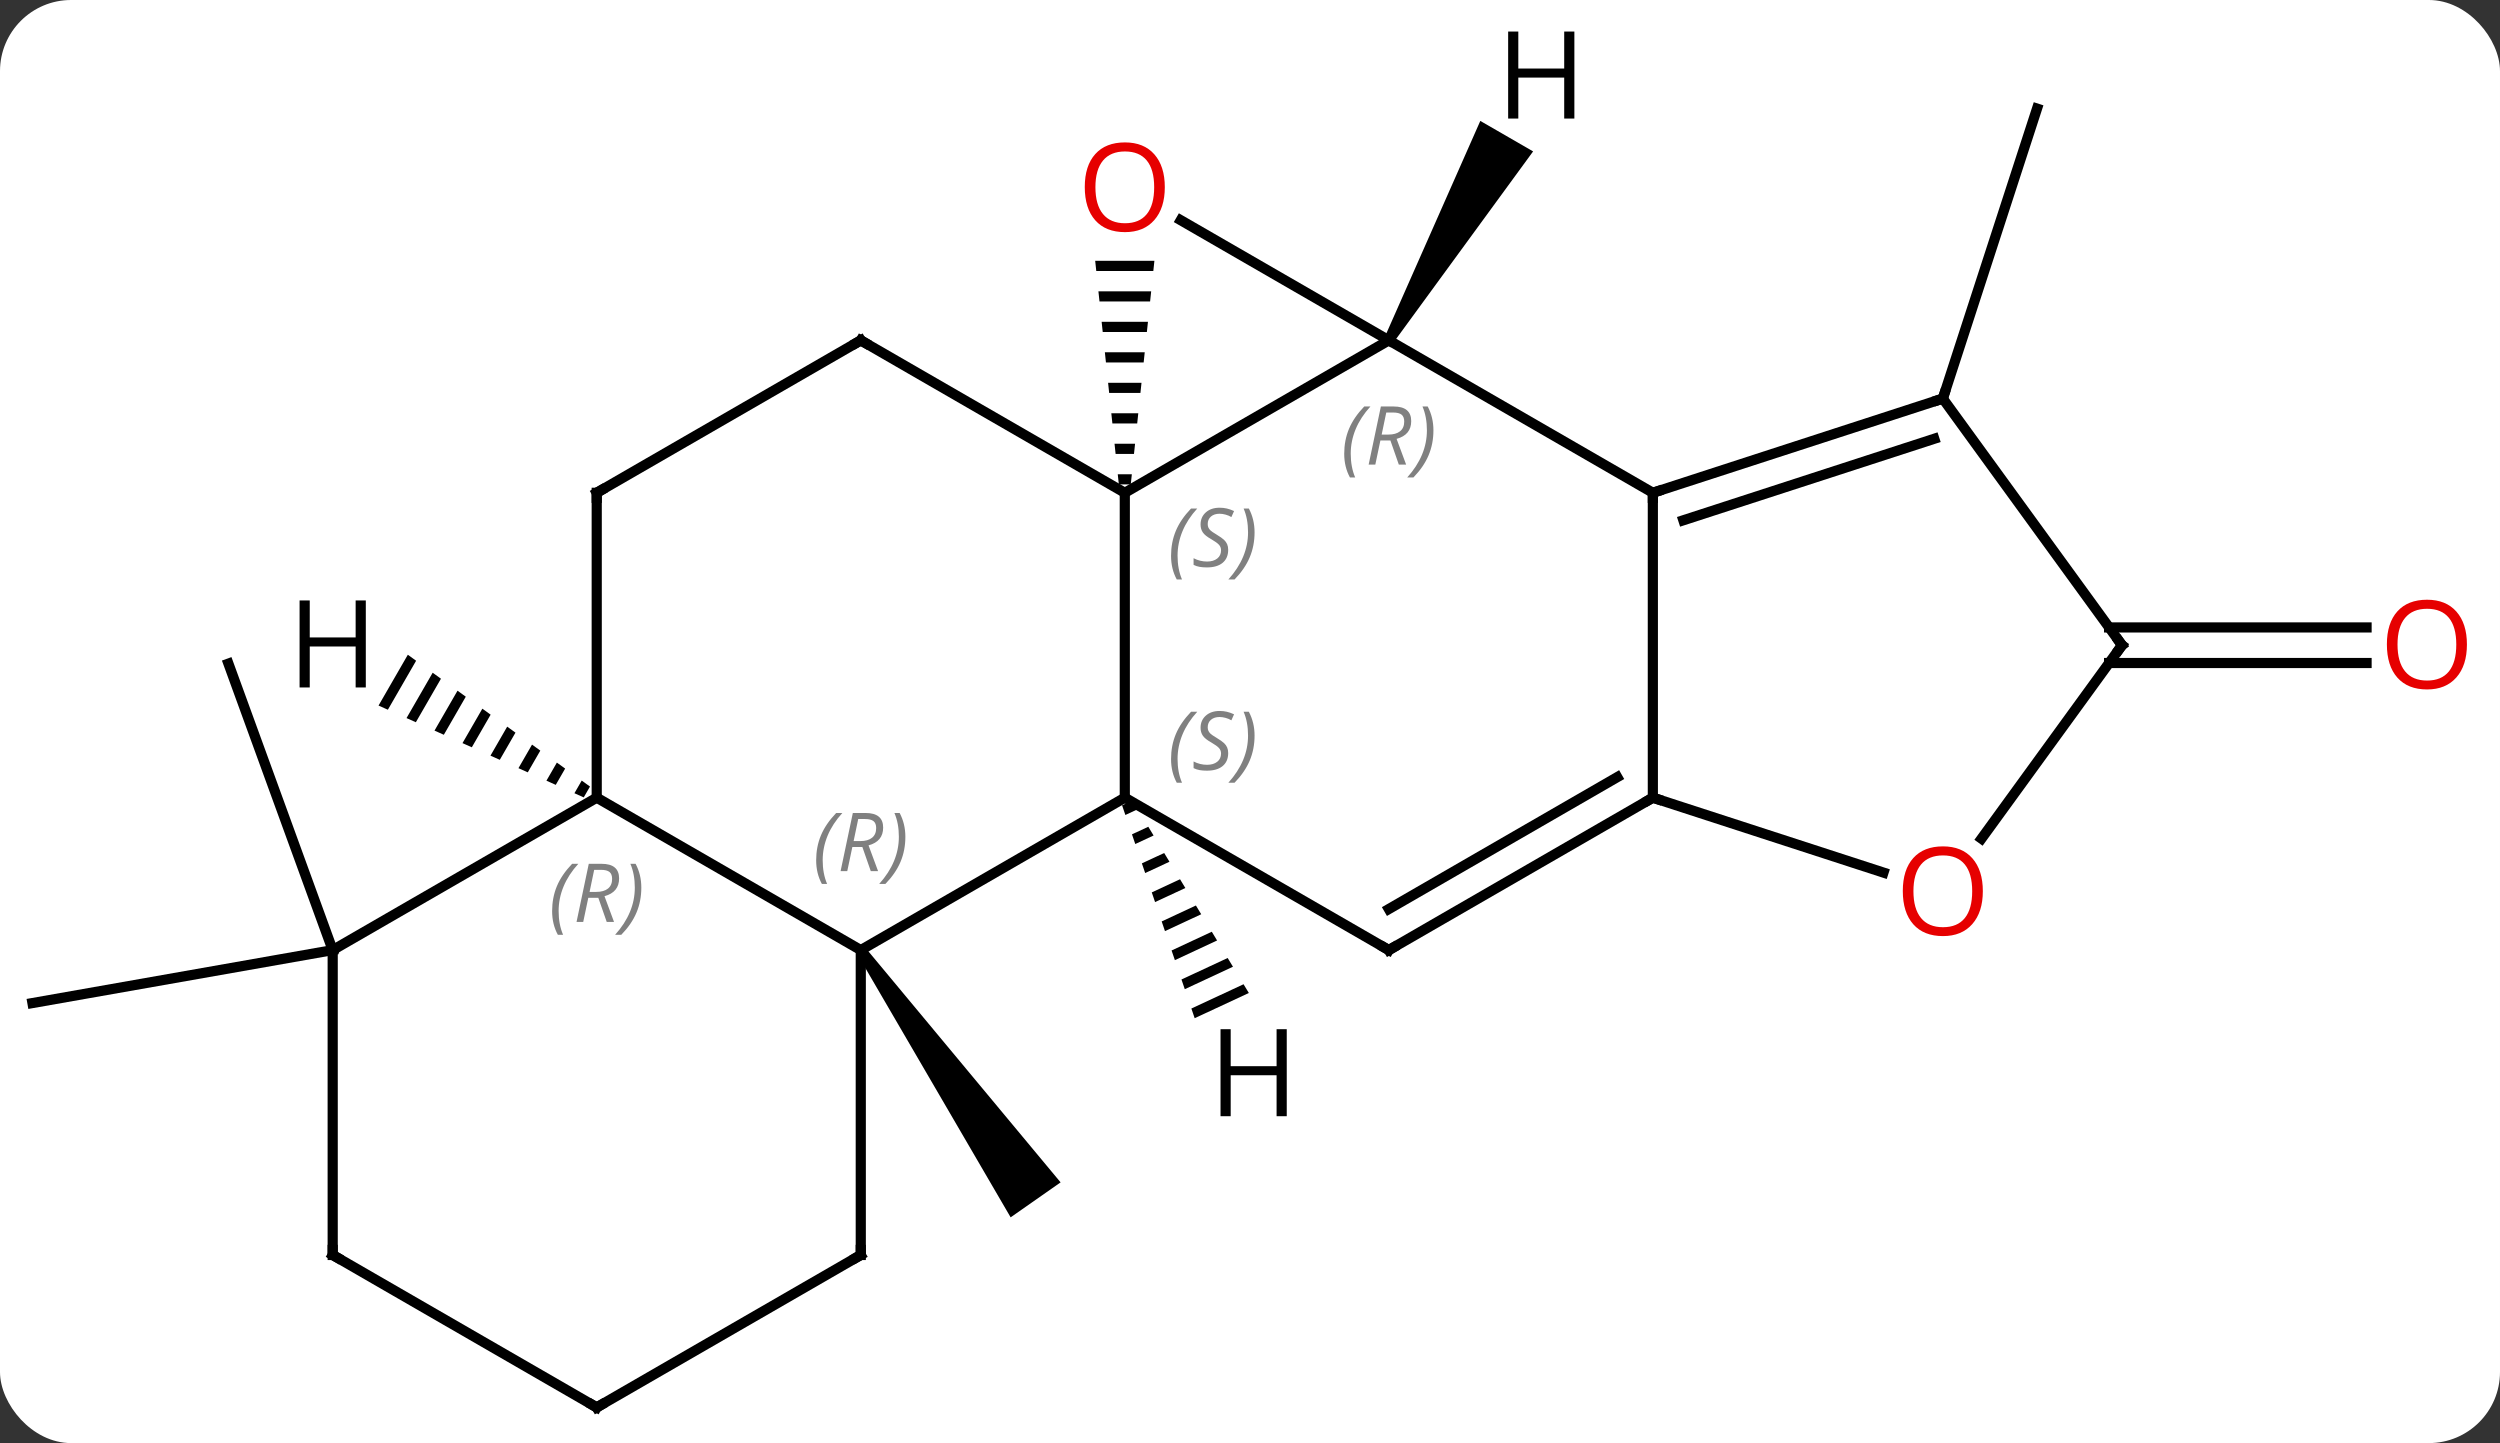 <svg width="246" viewBox="0 0 246 142" style="fill-opacity:1; color-rendering:auto; color-interpolation:auto; text-rendering:auto; stroke:black; stroke-linecap:square; stroke-miterlimit:10; shape-rendering:auto; stroke-opacity:1; fill:black; stroke-dasharray:none; font-weight:normal; stroke-width:1; font-family:'Open Sans'; font-style:normal; stroke-linejoin:miter; font-size:12; stroke-dashoffset:0; image-rendering:auto;" height="142" class="cas-substance-image" xmlns:xlink="http://www.w3.org/1999/xlink" xmlns="http://www.w3.org/2000/svg"><rect x="0" y="0" width="246" height="142" fill="#333333" stroke="none"/><svg class="cas-substance-single-component"><rect y="0" x="0" width="246" stroke="none" ry="7" rx="7" height="142" fill="white" class="cas-substance-group"/><svg y="0" x="0" width="246" viewBox="0 0 246 142" style="fill:black;" height="142" class="cas-substance-single-component-image"><svg><g><g transform="translate(121,73)" style="text-rendering:geometricPrecision; color-rendering:optimizeQuality; color-interpolation:linearRGB; stroke-linecap:butt; image-rendering:optimizeQuality;"><path style="stroke:none;" d="M-36.71 20.777 L-35.89 20.203 L-16.637 43.346 L-21.553 46.786 Z"/><line y2="-33.78" y1="-62.313" x2="70.173" x1="79.443" style="fill:none;"/><line y2="-11.26" y1="-11.26" x2="86.535" x1="111.87" style="fill:none;"/><line y2="-7.76" y1="-7.76" x2="86.535" x1="111.87" style="fill:none;"/><line y2="20.49" y1="-7.701" x2="-88.263" x1="-98.523" style="fill:none;"/><line y2="20.49" y1="25.701" x2="-88.263" x1="-117.807" style="fill:none;"/><line y2="-39.51" y1="-24.51" x2="15.66" x1="-10.32" style="fill:none;"/><line y2="5.49" y1="-24.51" x2="-10.32" x1="-10.32" style="fill:none;"/><path style="stroke:none;" d="M-13.233 -47.334 L-13.127 -46.334 L-7.513 -46.334 L-7.407 -47.334 ZM-12.916 -44.334 L-12.81 -43.334 L-7.83 -43.334 L-7.724 -44.334 ZM-12.599 -41.334 L-12.493 -40.334 L-8.147 -40.334 L-8.041 -41.334 ZM-12.281 -38.334 L-12.176 -37.334 L-8.464 -37.334 L-8.359 -38.334 ZM-11.964 -35.334 L-11.859 -34.334 L-8.781 -34.334 L-8.676 -35.334 ZM-11.647 -32.334 L-11.541 -31.334 L-9.099 -31.334 L-8.993 -32.334 ZM-11.33 -29.334 L-11.224 -28.334 L-9.416 -28.334 L-9.31 -29.334 ZM-11.013 -26.334 L-10.907 -25.334 L-9.733 -25.334 L-9.627 -26.334 Z"/><line y2="-39.51" y1="-24.51" x2="-36.3" x1="-10.32" style="fill:none;"/><line y2="-51.331" y1="-39.51" x2="-4.815" x1="15.66" style="fill:none;"/><line y2="-24.51" y1="-39.51" x2="41.64" x1="15.66" style="fill:none;"/><line y2="20.49" y1="5.49" x2="-36.3" x1="-10.32" style="fill:none;"/><line y2="20.49" y1="5.49" x2="15.66" x1="-10.32" style="fill:none;"/><line y2="-24.51" y1="-39.51" x2="-62.283" x1="-36.3" style="fill:none;"/><line y2="5.49" y1="-24.51" x2="41.64" x1="41.64" style="fill:none;"/><line y2="-33.78" y1="-24.51" x2="70.173" x1="41.64" style="fill:none;"/><line y2="-29.827" y1="-21.806" x2="69.333" x1="44.643" style="fill:none;"/><line y2="5.49" y1="20.49" x2="-62.283" x1="-36.3" style="fill:none;"/><line y2="50.49" y1="20.49" x2="-36.3" x1="-36.3" style="fill:none;"/><line y2="5.49" y1="20.49" x2="41.64" x1="15.66" style="fill:none;"/><line y2="3.469" y1="16.448" x2="38.14" x1="15.66" style="fill:none;"/><line y2="5.49" y1="-24.51" x2="-62.283" x1="-62.283" style="fill:none;"/><line y2="12.863" y1="5.49" x2="64.333" x1="41.64" style="fill:none;"/><line y2="-9.51" y1="-33.78" x2="87.807" x1="70.173" style="fill:none;"/><line y2="20.49" y1="5.49" x2="-88.263" x1="-62.283" style="fill:none;"/><line y2="65.49" y1="50.49" x2="-62.283" x1="-36.3" style="fill:none;"/><line y2="-9.51" y1="9.523" x2="87.807" x1="73.978" style="fill:none;"/><line y2="50.49" y1="20.49" x2="-88.263" x1="-88.263" style="fill:none;"/><line y2="50.49" y1="65.49" x2="-88.263" x1="-62.283" style="fill:none;"/><path style="stroke:none;" d="M16.093 -39.26 L15.227 -39.76 L24.662 -61.102 L29.858 -58.102 Z"/><path style="stroke:none;" d="M-9.57 5.769 L-10.588 6.243 L-10.588 6.243 L-10.264 7.195 L-10.264 7.195 L-9.05 6.63 L-9.57 5.769 ZM-8.008 8.352 L-9.614 9.099 L-9.614 9.099 L-9.29 10.052 L-9.29 10.052 L-7.487 9.213 L-7.487 9.213 L-8.008 8.352 ZM-6.446 10.935 L-8.64 11.956 L-8.64 11.956 L-8.315 12.908 L-8.315 12.908 L-5.925 11.796 L-5.925 11.796 L-6.446 10.935 ZM-4.884 13.518 L-7.666 14.812 L-7.666 14.812 L-7.341 15.765 L-4.363 14.379 L-4.363 14.379 L-4.884 13.518 ZM-3.322 16.101 L-6.691 17.669 L-6.691 17.669 L-6.367 18.621 L-6.367 18.621 L-2.801 16.962 L-3.322 16.101 ZM-1.759 18.683 L-5.717 20.526 L-5.717 20.526 L-5.392 21.478 L-5.392 21.478 L-1.239 19.544 L-1.239 19.544 L-1.759 18.683 ZM-0.197 21.267 L-4.743 23.382 L-4.743 23.382 L-4.418 24.335 L-4.418 24.335 L0.324 22.128 L0.324 22.128 L-0.197 21.267 ZM1.365 23.849 L-3.769 26.239 L-3.769 26.239 L-3.444 27.191 L-3.444 27.191 L1.886 24.71 L1.886 24.71 L1.365 23.849 Z"/><path style="stroke:none;" d="M-80.869 -8.573 L-83.752 -3.574 L-82.834 -3.163 L-80.054 -7.983 L-80.869 -8.573 ZM-78.425 -6.804 L-80.998 -2.341 L-80.08 -1.931 L-77.61 -6.215 L-78.425 -6.804 ZM-75.981 -5.035 L-78.245 -1.109 L-77.327 -0.698 L-75.166 -4.446 L-75.981 -5.035 ZM-73.536 -3.267 L-75.491 0.123 L-75.491 0.123 L-74.573 0.534 L-72.722 -2.677 L-73.536 -3.267 ZM-71.092 -1.498 L-72.738 1.356 L-71.82 1.766 L-70.277 -0.909 L-71.092 -1.498 ZM-68.648 0.27 L-69.984 2.588 L-69.067 2.999 L-67.833 0.86 L-68.648 0.27 ZM-66.204 2.039 L-67.231 3.82 L-66.313 4.231 L-65.389 2.629 L-66.204 2.039 ZM-63.759 3.808 L-64.477 5.053 L-63.56 5.463 L-63.56 5.463 L-62.945 4.397 L-63.759 3.808 Z"/></g><g transform="translate(121,73)" style="fill:rgb(230,0,0); text-rendering:geometricPrecision; color-rendering:optimizeQuality; image-rendering:optimizeQuality; font-family:'Open Sans'; stroke:rgb(230,0,0); color-interpolation:linearRGB;"><path style="stroke:none;" d="M121.745 -9.58 Q121.745 -7.518 120.705 -6.338 Q119.666 -5.158 117.823 -5.158 Q115.932 -5.158 114.901 -6.322 Q113.87 -7.487 113.87 -9.596 Q113.87 -11.69 114.901 -12.838 Q115.932 -13.987 117.823 -13.987 Q119.682 -13.987 120.713 -12.815 Q121.745 -11.643 121.745 -9.58 ZM114.916 -9.58 Q114.916 -7.846 115.659 -6.94 Q116.401 -6.033 117.823 -6.033 Q119.245 -6.033 119.971 -6.932 Q120.698 -7.83 120.698 -9.58 Q120.698 -11.315 119.971 -12.205 Q119.245 -13.096 117.823 -13.096 Q116.401 -13.096 115.659 -12.197 Q114.916 -11.299 114.916 -9.58 Z"/></g><g transform="translate(121,73)" style="font-size:8.4px; fill:gray; text-rendering:geometricPrecision; image-rendering:optimizeQuality; color-rendering:optimizeQuality; font-family:'Open Sans'; font-style:italic; stroke:gray; color-interpolation:linearRGB;"><path style="stroke:none;" d="M-5.768 -18.307 Q-5.768 -19.635 -5.3 -20.76 Q-4.831 -21.885 -3.8 -22.963 L-3.19 -22.963 Q-4.159 -21.901 -4.643 -20.729 Q-5.128 -19.557 -5.128 -18.323 Q-5.128 -16.994 -4.69 -15.979 L-5.206 -15.979 Q-5.768 -17.01 -5.768 -18.307 ZM-0.146 -18.901 Q-0.146 -18.073 -0.693 -17.619 Q-1.239 -17.166 -2.239 -17.166 Q-2.646 -17.166 -2.958 -17.221 Q-3.271 -17.276 -3.552 -17.416 L-3.552 -18.073 Q-2.927 -17.744 -2.224 -17.744 Q-1.599 -17.744 -1.224 -18.041 Q-0.849 -18.338 -0.849 -18.854 Q-0.849 -19.166 -1.052 -19.393 Q-1.255 -19.619 -1.818 -19.948 Q-2.411 -20.276 -2.638 -20.604 Q-2.864 -20.932 -2.864 -21.385 Q-2.864 -22.119 -2.349 -22.58 Q-1.833 -23.041 -0.989 -23.041 Q-0.614 -23.041 -0.279 -22.963 Q0.057 -22.885 0.432 -22.713 L0.167 -22.119 Q-0.083 -22.276 -0.404 -22.362 Q-0.724 -22.448 -0.989 -22.448 Q-1.521 -22.448 -1.841 -22.174 Q-2.161 -21.901 -2.161 -21.432 Q-2.161 -21.229 -2.091 -21.08 Q-2.021 -20.932 -1.88 -20.799 Q-1.739 -20.666 -1.318 -20.416 Q-0.755 -20.073 -0.552 -19.877 Q-0.349 -19.682 -0.247 -19.448 Q-0.146 -19.213 -0.146 -18.901 ZM2.449 -20.619 Q2.449 -19.291 1.972 -18.159 Q1.496 -17.026 0.48 -15.979 L-0.129 -15.979 Q1.808 -18.135 1.808 -20.619 Q1.808 -21.948 1.371 -22.963 L1.886 -22.963 Q2.449 -21.901 2.449 -20.619 Z"/><path style="stroke:none;" d="M11.271 -28.346 Q11.271 -29.674 11.74 -30.799 Q12.209 -31.924 13.24 -33.002 L13.85 -33.002 Q12.881 -31.94 12.396 -30.768 Q11.912 -29.596 11.912 -28.362 Q11.912 -27.033 12.35 -26.018 L11.834 -26.018 Q11.271 -27.049 11.271 -28.346 ZM14.831 -29.658 L14.331 -27.283 L13.675 -27.283 L14.878 -33.002 L16.128 -33.002 Q17.863 -33.002 17.863 -31.565 Q17.863 -30.205 16.425 -29.815 L17.363 -27.283 L16.644 -27.283 L15.816 -29.658 L14.831 -29.658 ZM15.409 -32.408 Q15.019 -30.487 14.956 -30.237 L15.613 -30.237 Q16.363 -30.237 16.769 -30.565 Q17.175 -30.893 17.175 -31.518 Q17.175 -31.987 16.917 -32.197 Q16.66 -32.408 16.066 -32.408 L15.409 -32.408 ZM20.049 -30.658 Q20.049 -29.33 19.572 -28.198 Q19.096 -27.065 18.08 -26.018 L17.471 -26.018 Q19.408 -28.174 19.408 -30.658 Q19.408 -31.987 18.971 -33.002 L19.486 -33.002 Q20.049 -31.94 20.049 -30.658 Z"/><path style="stroke:none;" d="M-5.768 1.693 Q-5.768 0.365 -5.3 -0.76 Q-4.831 -1.885 -3.8 -2.963 L-3.19 -2.963 Q-4.159 -1.901 -4.643 -0.729 Q-5.128 0.443 -5.128 1.678 Q-5.128 3.006 -4.69 4.021 L-5.206 4.021 Q-5.768 2.99 -5.768 1.693 ZM-0.146 1.099 Q-0.146 1.928 -0.693 2.381 Q-1.239 2.834 -2.239 2.834 Q-2.646 2.834 -2.958 2.779 Q-3.271 2.724 -3.552 2.584 L-3.552 1.928 Q-2.927 2.256 -2.224 2.256 Q-1.599 2.256 -1.224 1.959 Q-0.849 1.662 -0.849 1.146 Q-0.849 0.834 -1.052 0.607 Q-1.255 0.381 -1.818 0.053 Q-2.411 -0.276 -2.638 -0.604 Q-2.864 -0.932 -2.864 -1.385 Q-2.864 -2.119 -2.349 -2.58 Q-1.833 -3.041 -0.989 -3.041 Q-0.614 -3.041 -0.279 -2.963 Q0.057 -2.885 0.432 -2.713 L0.167 -2.119 Q-0.083 -2.276 -0.404 -2.361 Q-0.724 -2.447 -0.989 -2.447 Q-1.521 -2.447 -1.841 -2.174 Q-2.161 -1.901 -2.161 -1.432 Q-2.161 -1.229 -2.091 -1.08 Q-2.021 -0.932 -1.88 -0.799 Q-1.739 -0.666 -1.318 -0.416 Q-0.755 -0.072 -0.552 0.123 Q-0.349 0.318 -0.247 0.553 Q-0.146 0.787 -0.146 1.099 ZM2.449 -0.619 Q2.449 0.709 1.972 1.842 Q1.496 2.974 0.48 4.021 L-0.129 4.021 Q1.808 1.865 1.808 -0.619 Q1.808 -1.947 1.371 -2.963 L1.886 -2.963 Q2.449 -1.901 2.449 -0.619 Z"/></g><g transform="translate(121,73)" style="fill:rgb(230,0,0); text-rendering:geometricPrecision; color-rendering:optimizeQuality; image-rendering:optimizeQuality; font-family:'Open Sans'; stroke:rgb(230,0,0); color-interpolation:linearRGB;"><path style="stroke:none;" d="M-6.383 -54.58 Q-6.383 -52.518 -7.422 -51.338 Q-8.461 -50.158 -10.304 -50.158 Q-12.195 -50.158 -13.226 -51.322 Q-14.258 -52.487 -14.258 -54.596 Q-14.258 -56.69 -13.226 -57.838 Q-12.195 -58.987 -10.304 -58.987 Q-8.445 -58.987 -7.414 -57.815 Q-6.383 -56.643 -6.383 -54.58 ZM-13.211 -54.58 Q-13.211 -52.846 -12.468 -51.94 Q-11.726 -51.033 -10.304 -51.033 Q-8.883 -51.033 -8.156 -51.932 Q-7.429 -52.83 -7.429 -54.58 Q-7.429 -56.315 -8.156 -57.205 Q-8.883 -58.096 -10.304 -58.096 Q-11.726 -58.096 -12.468 -57.197 Q-13.211 -56.299 -13.211 -54.58 Z"/></g><g transform="translate(121,73)" style="stroke-linecap:butt; text-rendering:geometricPrecision; color-rendering:optimizeQuality; image-rendering:optimizeQuality; font-family:'Open Sans'; color-interpolation:linearRGB; stroke-miterlimit:5;"><path style="fill:none;" d="M-35.867 -39.26 L-36.3 -39.51 L-36.733 -39.26"/><path style="fill:none;" d="M42.115 -24.665 L41.64 -24.51 L41.64 -24.01"/></g><g transform="translate(121,73)" style="stroke-linecap:butt; font-size:8.4px; fill:gray; text-rendering:geometricPrecision; image-rendering:optimizeQuality; color-rendering:optimizeQuality; font-family:'Open Sans'; font-style:italic; stroke:gray; color-interpolation:linearRGB; stroke-miterlimit:5;"><path style="stroke:none;" d="M-40.689 11.654 Q-40.689 10.326 -40.22 9.201 Q-39.751 8.076 -38.72 6.998 L-38.111 6.998 Q-39.08 8.06 -39.564 9.232 Q-40.048 10.404 -40.048 11.638 Q-40.048 12.967 -39.611 13.982 L-40.126 13.982 Q-40.689 12.951 -40.689 11.654 ZM-37.129 10.342 L-37.629 12.717 L-38.285 12.717 L-37.082 6.998 L-35.832 6.998 Q-34.098 6.998 -34.098 8.435 Q-34.098 9.795 -35.535 10.185 L-34.598 12.717 L-35.316 12.717 L-36.145 10.342 L-37.129 10.342 ZM-36.551 7.592 Q-36.941 9.513 -37.004 9.763 L-36.348 9.763 Q-35.598 9.763 -35.191 9.435 Q-34.785 9.107 -34.785 8.482 Q-34.785 8.013 -35.043 7.803 Q-35.301 7.592 -35.895 7.592 L-36.551 7.592 ZM-31.912 9.342 Q-31.912 10.67 -32.388 11.803 Q-32.865 12.935 -33.88 13.982 L-34.49 13.982 Q-32.552 11.826 -32.552 9.342 Q-32.552 8.013 -32.99 6.998 L-32.474 6.998 Q-31.912 8.06 -31.912 9.342 Z"/><path style="fill:none; stroke:black;" d="M15.227 20.24 L15.66 20.49 L16.093 20.24"/><path style="fill:none; stroke:black;" d="M-61.85 -24.76 L-62.283 -24.51 L-62.283 -24.01"/><path style="fill:none; stroke:black;" d="M41.207 5.74 L41.64 5.49 L42.115 5.644"/><path style="fill:none; stroke:black;" d="M69.698 -33.626 L70.173 -33.78 L70.328 -34.255"/><path style="stroke:none;" d="M-66.671 16.654 Q-66.671 15.326 -66.203 14.201 Q-65.734 13.076 -64.703 11.998 L-64.093 11.998 Q-65.062 13.06 -65.546 14.232 Q-66.031 15.404 -66.031 16.638 Q-66.031 17.967 -65.593 18.982 L-66.109 18.982 Q-66.671 17.951 -66.671 16.654 ZM-63.111 15.342 L-63.611 17.717 L-64.268 17.717 L-63.065 11.998 L-61.815 11.998 Q-60.08 11.998 -60.08 13.435 Q-60.08 14.795 -61.518 15.185 L-60.58 17.717 L-61.299 17.717 L-62.127 15.342 L-63.111 15.342 ZM-62.533 12.592 Q-62.924 14.513 -62.986 14.763 L-62.33 14.763 Q-61.58 14.763 -61.174 14.435 Q-60.768 14.107 -60.768 13.482 Q-60.768 13.013 -61.025 12.803 Q-61.283 12.592 -61.877 12.592 L-62.533 12.592 ZM-57.894 14.342 Q-57.894 15.67 -58.371 16.802 Q-58.847 17.935 -59.863 18.982 L-60.472 18.982 Q-58.535 16.826 -58.535 14.342 Q-58.535 13.013 -58.972 11.998 L-58.457 11.998 Q-57.894 13.06 -57.894 14.342 Z"/><path style="fill:none; stroke:black;" d="M-36.3 49.99 L-36.3 50.49 L-36.733 50.74"/></g><g transform="translate(121,73)" style="stroke-linecap:butt; fill:rgb(230,0,0); text-rendering:geometricPrecision; color-rendering:optimizeQuality; image-rendering:optimizeQuality; font-family:'Open Sans'; stroke:rgb(230,0,0); color-interpolation:linearRGB; stroke-miterlimit:5;"><path style="stroke:none;" d="M74.111 14.69 Q74.111 16.752 73.071 17.932 Q72.032 19.112 70.189 19.112 Q68.298 19.112 67.267 17.948 Q66.236 16.783 66.236 14.674 Q66.236 12.58 67.267 11.432 Q68.298 10.283 70.189 10.283 Q72.048 10.283 73.079 11.455 Q74.111 12.627 74.111 14.69 ZM67.282 14.69 Q67.282 16.424 68.025 17.33 Q68.767 18.237 70.189 18.237 Q71.611 18.237 72.337 17.338 Q73.064 16.44 73.064 14.69 Q73.064 12.955 72.337 12.065 Q71.611 11.174 70.189 11.174 Q68.767 11.174 68.025 12.072 Q67.282 12.971 67.282 14.69 Z"/><path style="fill:none; stroke:black;" d="M87.513 -9.915 L87.807 -9.51 L87.513 -9.105"/><path style="fill:none; stroke:black;" d="M-61.85 65.24 L-62.283 65.49 L-62.716 65.24"/><path style="fill:none; stroke:black;" d="M-88.263 49.99 L-88.263 50.49 L-87.83 50.74"/><path style="fill:black; stroke:none;" d="M33.918 -61.334 L32.918 -61.334 L32.918 -65.365 L28.402 -65.365 L28.402 -61.334 L27.402 -61.334 L27.402 -69.896 L28.402 -69.896 L28.402 -66.256 L32.918 -66.256 L32.918 -69.896 L33.918 -69.896 L33.918 -61.334 Z"/><path style="fill:black; stroke:none;" d="M5.616 36.835 L4.616 36.835 L4.616 32.804 L0.1 32.804 L0.1 36.835 L-0.9 36.835 L-0.9 28.273 L0.1 28.273 L0.1 31.913 L4.616 31.913 L4.616 28.273 L5.616 28.273 L5.616 36.835 Z"/><path style="fill:black; stroke:none;" d="M-85.005 -5.354 L-86.005 -5.354 L-86.005 -9.385 L-90.521 -9.385 L-90.521 -5.354 L-91.521 -5.354 L-91.521 -13.916 L-90.521 -13.916 L-90.521 -10.276 L-86.005 -10.276 L-86.005 -13.916 L-85.005 -13.916 L-85.005 -5.354 Z"/></g></g></svg></svg></svg></svg>